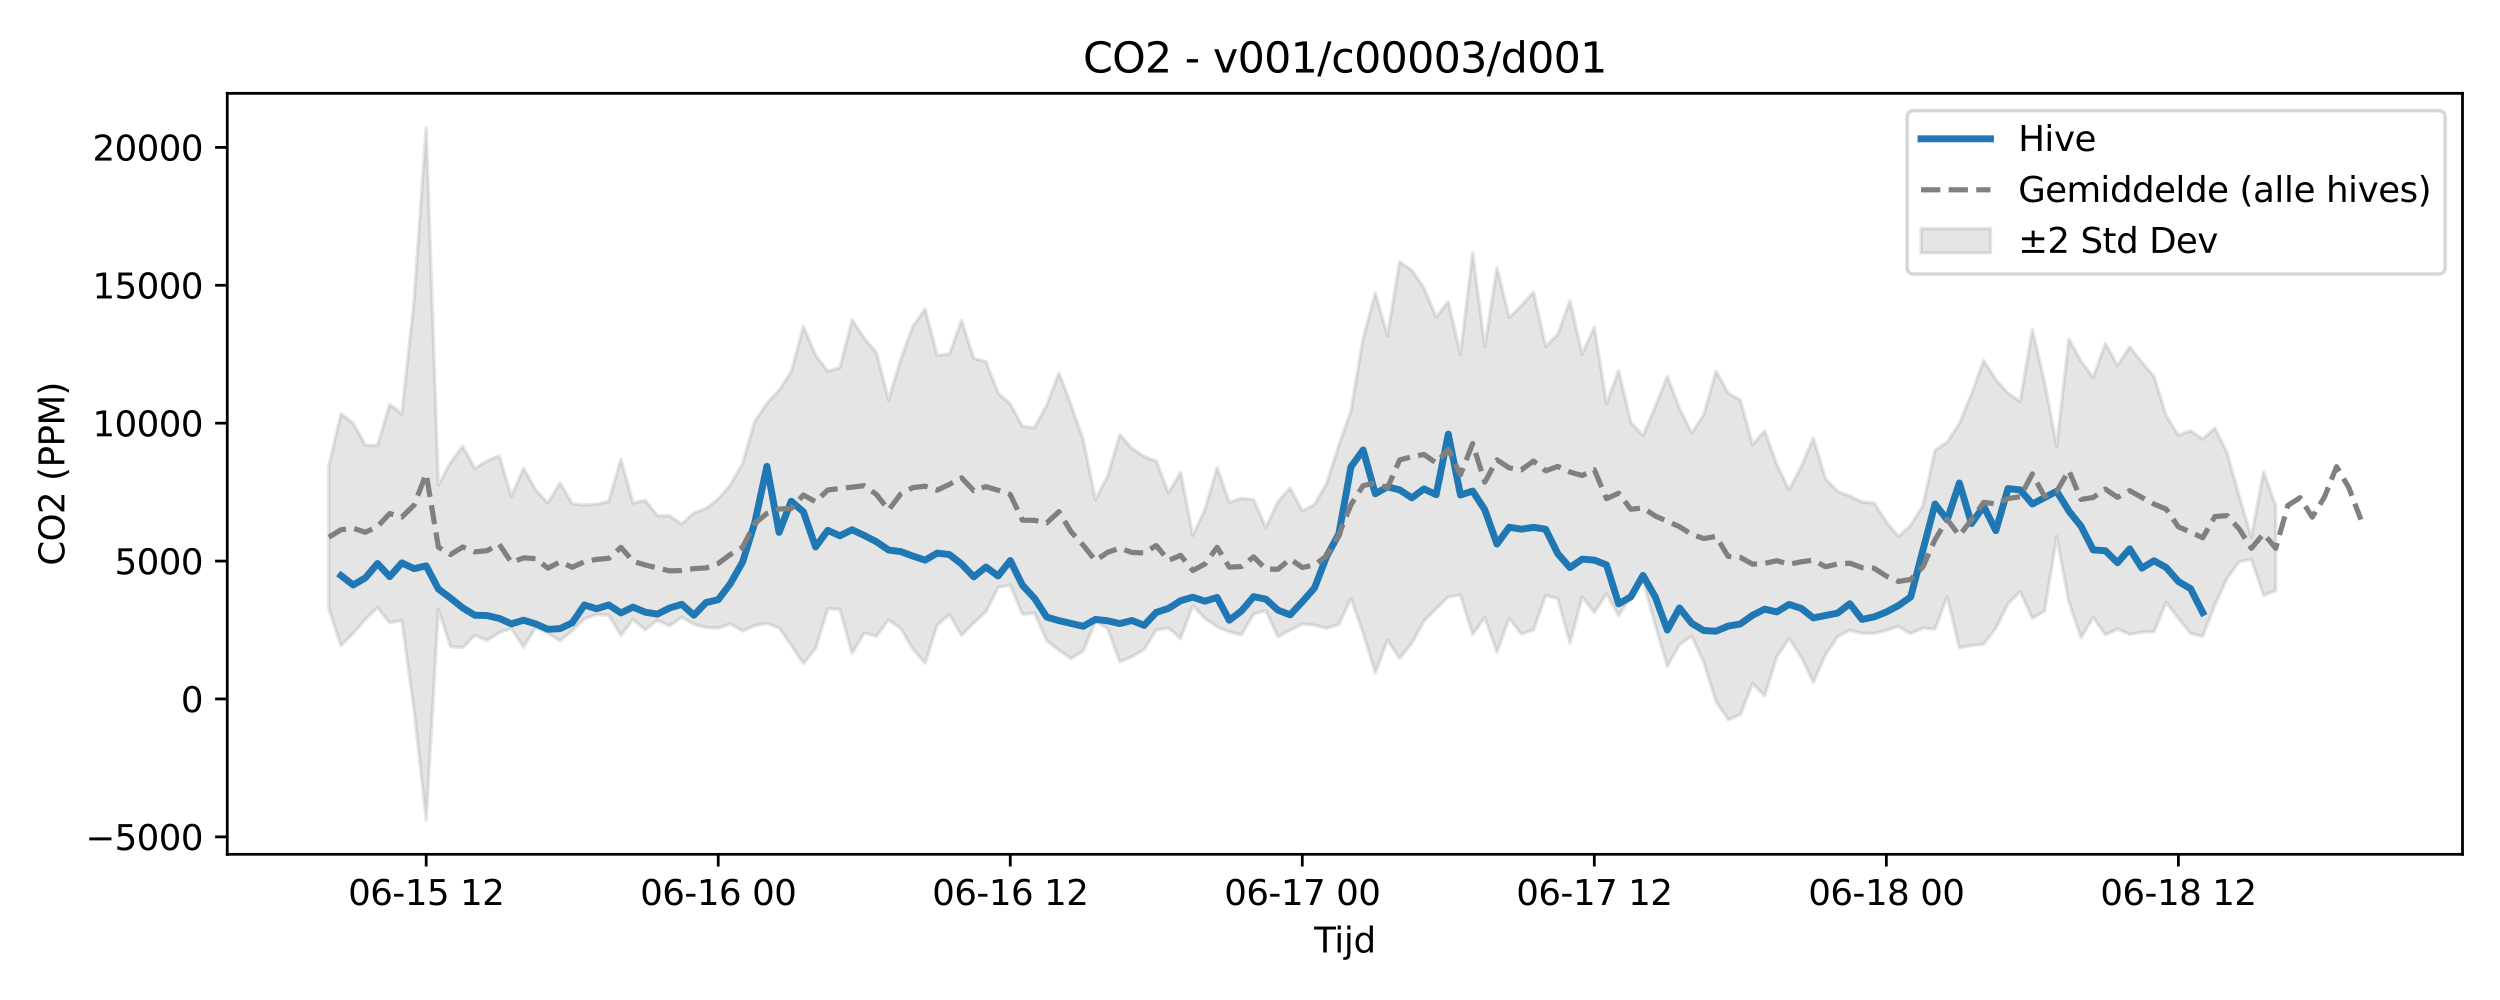 <?xml version="1.0" encoding="utf-8" standalone="no"?>
<!DOCTYPE svg PUBLIC "-//W3C//DTD SVG 1.1//EN"
  "http://www.w3.org/Graphics/SVG/1.1/DTD/svg11.dtd">
<svg xmlns:xlink="http://www.w3.org/1999/xlink" width="720pt" height="288pt" viewBox="0 0 720 288" xmlns="http://www.w3.org/2000/svg" version="1.1">
 <defs>
  <style type="text/css">*{stroke-linejoin: round; stroke-linecap: butt}</style>
 </defs>
 <g id="figure_1">
  <g id="patch_1">
   <path d="M 0 288 
L 720 288 
L 720 0 
L 0 0 
z
" style="fill: #ffffff"/>
  </g>
  <g id="axes_1">
   <g id="patch_2">
    <path d="M 65.45 246.04 
L 709.2 246.04 
L 709.2 26.88 
L 65.45 26.88 
z
" style="fill: #ffffff"/>
   </g>
   <g id="FillBetweenPolyCollection_1">
    <defs>
     <path id="m1aeb64b569" d="M 94.711 -153.839 
L 94.711 -112.73 
L 98.216 -102.054 
L 101.72 -105.59 
L 105.224 -109.633 
L 108.729 -113.046 
L 112.233 -108.654 
L 115.737 -109.371 
L 119.242 -83.58 
L 122.746 -51.922 
L 126.251 -112.604 
L 129.755 -101.773 
L 133.259 -101.484 
L 136.764 -105.042 
L 140.268 -103.551 
L 143.772 -105.84 
L 147.277 -106.954 
L 150.781 -101.615 
L 154.285 -107.307 
L 157.79 -105.653 
L 161.294 -103.421 
L 164.798 -106.327 
L 168.303 -109.816 
L 171.807 -111.025 
L 175.312 -110.796 
L 178.816 -105.009 
L 182.32 -109.615 
L 185.825 -106.638 
L 189.329 -109.355 
L 192.833 -107.757 
L 196.338 -110.27 
L 199.842 -108.201 
L 203.346 -107.299 
L 206.851 -107.111 
L 210.355 -108.323 
L 213.859 -106.271 
L 217.364 -107.834 
L 220.868 -108.431 
L 224.372 -107.189 
L 227.877 -102.196 
L 231.381 -96.897 
L 234.886 -101.253 
L 238.39 -112.696 
L 241.894 -112.519 
L 245.399 -99.861 
L 248.903 -105.693 
L 252.407 -104.758 
L 255.912 -109.466 
L 259.416 -106.975 
L 262.92 -101.075 
L 266.425 -97.002 
L 269.929 -108.002 
L 273.433 -110.962 
L 276.938 -105.039 
L 280.442 -108.609 
L 283.947 -111.819 
L 287.451 -118.778 
L 290.955 -119.501 
L 294.46 -111.116 
L 297.964 -111.425 
L 301.468 -103.491 
L 304.973 -100.711 
L 308.477 -98.356 
L 311.981 -100.538 
L 315.486 -108.984 
L 318.99 -107.026 
L 322.494 -97.409 
L 325.999 -98.893 
L 329.503 -100.966 
L 333.007 -106.58 
L 336.512 -107.15 
L 340.016 -104.107 
L 343.521 -113.606 
L 347.025 -109.884 
L 350.529 -107.488 
L 354.034 -105.976 
L 357.538 -105.194 
L 361.042 -111.151 
L 364.547 -112.146 
L 368.051 -104.604 
L 371.555 -106.54 
L 375.06 -108.271 
L 378.564 -107.964 
L 382.068 -106.998 
L 385.573 -108.181 
L 389.077 -115.594 
L 392.582 -105.748 
L 396.086 -94.215 
L 399.59 -103.611 
L 403.095 -98.43 
L 406.599 -102.735 
L 410.103 -109.166 
L 413.608 -112.701 
L 417.112 -116.091 
L 420.616 -116.6 
L 424.121 -105.274 
L 427.625 -110.151 
L 431.129 -100.209 
L 434.634 -109.945 
L 438.138 -105.41 
L 441.643 -106.566 
L 445.147 -116.543 
L 448.651 -115.591 
L 452.156 -102.75 
L 455.66 -116.097 
L 459.164 -111.635 
L 462.669 -117.035 
L 466.173 -110.698 
L 469.677 -116.31 
L 473.182 -120.926 
L 476.686 -108.047 
L 480.19 -96.128 
L 483.695 -102.298 
L 487.199 -104.86 
L 490.703 -97.214 
L 494.208 -85.988 
L 497.712 -80.753 
L 501.217 -82.165 
L 504.721 -91.142 
L 508.225 -87.588 
L 511.73 -98.827 
L 515.234 -104.102 
L 518.738 -98.799 
L 522.243 -91.526 
L 525.747 -99.445 
L 529.251 -104.655 
L 532.756 -106.492 
L 536.26 -105.613 
L 539.764 -105.587 
L 543.269 -106.434 
L 546.773 -107.606 
L 550.278 -105.497 
L 553.782 -107.121 
L 557.286 -106.812 
L 560.791 -116.172 
L 564.295 -101.449 
L 567.799 -102.103 
L 571.304 -102.481 
L 574.808 -107.085 
L 578.312 -114.094 
L 581.817 -117.582 
L 585.321 -109.937 
L 588.825 -112.037 
L 592.33 -133.442 
L 595.834 -114.664 
L 599.338 -104.344 
L 602.843 -110.192 
L 606.347 -105.178 
L 609.852 -106.851 
L 613.356 -105.293 
L 616.86 -105.949 
L 620.365 -106.052 
L 623.869 -114.536 
L 627.373 -109.895 
L 630.878 -105.615 
L 634.382 -104.71 
L 637.886 -113.778 
L 641.391 -121.41 
L 644.895 -126.272 
L 648.399 -126.931 
L 651.904 -116.532 
L 655.408 -117.908 
L 655.408 -142.282 
L 655.408 -142.282 
L 651.904 -152.105 
L 648.399 -133.251 
L 644.895 -145.052 
L 641.391 -157.607 
L 637.886 -164.7 
L 634.382 -161.53 
L 630.878 -163.943 
L 627.373 -162.625 
L 623.869 -168.225 
L 620.365 -179.59 
L 616.86 -183.667 
L 613.356 -188.073 
L 609.852 -182.688 
L 606.347 -189.07 
L 602.843 -179.272 
L 599.338 -183.967 
L 595.834 -190.369 
L 592.33 -159.495 
L 588.825 -178.01 
L 585.321 -193.067 
L 581.817 -172.331 
L 578.312 -174.769 
L 574.808 -178.666 
L 571.304 -184.164 
L 567.799 -174.564 
L 564.295 -166.038 
L 560.791 -160.664 
L 557.286 -158.318 
L 553.782 -142.372 
L 550.278 -136.734 
L 546.773 -133.458 
L 543.269 -137.692 
L 539.764 -143.074 
L 536.26 -143.444 
L 532.756 -145.122 
L 529.251 -146.484 
L 525.747 -150.126 
L 522.243 -161.817 
L 518.738 -153.579 
L 515.234 -146.901 
L 511.73 -154.209 
L 508.225 -163.898 
L 504.721 -159.916 
L 501.217 -172.79 
L 497.712 -174.785 
L 494.208 -181.071 
L 490.703 -168.58 
L 487.199 -163.292 
L 483.695 -170.343 
L 480.19 -179.655 
L 476.686 -170.774 
L 473.182 -162.52 
L 469.677 -166.365 
L 466.173 -181.236 
L 462.669 -171.739 
L 459.164 -193.778 
L 455.66 -185.99 
L 452.156 -201.357 
L 448.651 -191.724 
L 445.147 -188.265 
L 441.643 -203.861 
L 438.138 -199.935 
L 434.634 -196.555 
L 431.129 -210.935 
L 427.625 -188.146 
L 424.121 -215.228 
L 420.616 -185.948 
L 417.112 -201.094 
L 413.608 -196.664 
L 410.103 -205.072 
L 406.599 -210.168 
L 403.095 -212.626 
L 399.59 -191.352 
L 396.086 -203.545 
L 392.582 -190.545 
L 389.077 -169.712 
L 385.573 -159.716 
L 382.068 -148.796 
L 378.564 -142.647 
L 375.06 -140.849 
L 371.555 -147.487 
L 368.051 -143.492 
L 364.547 -136.087 
L 361.042 -144.093 
L 357.538 -144.479 
L 354.034 -143.342 
L 350.529 -153.26 
L 347.025 -141.267 
L 343.521 -133.773 
L 340.016 -152.015 
L 336.512 -146.021 
L 333.007 -155.19 
L 329.503 -156.514 
L 325.999 -158.899 
L 322.494 -162.836 
L 318.99 -150.833 
L 315.486 -144.131 
L 311.981 -161.365 
L 308.477 -171.324 
L 304.973 -180.578 
L 301.468 -171.322 
L 297.964 -164.854 
L 294.46 -165.238 
L 290.955 -171.685 
L 287.451 -174.815 
L 283.947 -183.863 
L 280.442 -184.768 
L 276.938 -195.735 
L 273.433 -186.06 
L 269.929 -185.655 
L 266.425 -198.959 
L 262.92 -194.086 
L 259.416 -184.501 
L 255.912 -172.765 
L 252.407 -186.476 
L 248.903 -190.555 
L 245.399 -195.904 
L 241.894 -182.135 
L 238.39 -181.066 
L 234.886 -185.698 
L 231.381 -193.991 
L 227.877 -180.906 
L 224.372 -175.632 
L 220.868 -171.829 
L 217.364 -166.573 
L 213.859 -154.562 
L 210.355 -148.34 
L 206.851 -144.297 
L 203.346 -141.555 
L 199.842 -140.299 
L 196.338 -137.127 
L 192.833 -139.417 
L 189.329 -139.465 
L 185.825 -143.922 
L 182.32 -143.095 
L 178.816 -155.714 
L 175.312 -143.597 
L 171.807 -142.789 
L 168.303 -142.579 
L 164.798 -142.916 
L 161.294 -148.944 
L 157.79 -143.097 
L 154.285 -146.927 
L 150.781 -153.07 
L 147.277 -145.032 
L 143.772 -156.709 
L 140.268 -155.269 
L 136.764 -153.07 
L 133.259 -159.448 
L 129.755 -154.785 
L 126.251 -148.272 
L 122.746 -251.158 
L 119.242 -201.471 
L 115.737 -168.814 
L 112.233 -171.554 
L 108.729 -159.676 
L 105.224 -159.793 
L 101.72 -166.129 
L 98.216 -168.806 
L 94.711 -153.839 
z
" style="stroke: #808080; stroke-opacity: 0.2"/>
    </defs>
    <g clip-path="url(#p03deab61f3)">
     <use xlink:href="#m1aeb64b569" x="0" y="288" style="fill: #808080; fill-opacity: 0.2; stroke: #808080; stroke-opacity: 0.2"/>
    </g>
   </g>
   <g id="matplotlib.axis_1">
    <g id="xtick_1">
     <g id="line2d_1">
      <defs>
       <path id="md115cb8439" d="M 0 0 
L 0 3.5 
" style="stroke: #000000; stroke-width: 0.8"/>
      </defs>
      <g>
       <use xlink:href="#md115cb8439" x="122.746" y="246.04" style="stroke: #000000; stroke-width: 0.8"/>
      </g>
     </g>
     <g id="text_1">
      <!-- 06-15 12 -->
      <g transform="translate(100.266 260.638) scale(0.1 -0.1)">
       <defs>
        <path id="DejaVuSans-30" d="M 2034 4250 
Q 1547 4250 1301 3770 
Q 1056 3291 1056 2328 
Q 1056 1369 1301 889 
Q 1547 409 2034 409 
Q 2525 409 2770 889 
Q 3016 1369 3016 2328 
Q 3016 3291 2770 3770 
Q 2525 4250 2034 4250 
z
M 2034 4750 
Q 2819 4750 3233 4129 
Q 3647 3509 3647 2328 
Q 3647 1150 3233 529 
Q 2819 -91 2034 -91 
Q 1250 -91 836 529 
Q 422 1150 422 2328 
Q 422 3509 836 4129 
Q 1250 4750 2034 4750 
z
" transform="scale(0.016)"/>
        <path id="DejaVuSans-36" d="M 2113 2584 
Q 1688 2584 1439 2293 
Q 1191 2003 1191 1497 
Q 1191 994 1439 701 
Q 1688 409 2113 409 
Q 2538 409 2786 701 
Q 3034 994 3034 1497 
Q 3034 2003 2786 2293 
Q 2538 2584 2113 2584 
z
M 3366 4563 
L 3366 3988 
Q 3128 4100 2886 4159 
Q 2644 4219 2406 4219 
Q 1781 4219 1451 3797 
Q 1122 3375 1075 2522 
Q 1259 2794 1537 2939 
Q 1816 3084 2150 3084 
Q 2853 3084 3261 2657 
Q 3669 2231 3669 1497 
Q 3669 778 3244 343 
Q 2819 -91 2113 -91 
Q 1303 -91 875 529 
Q 447 1150 447 2328 
Q 447 3434 972 4092 
Q 1497 4750 2381 4750 
Q 2619 4750 2861 4703 
Q 3103 4656 3366 4563 
z
" transform="scale(0.016)"/>
        <path id="DejaVuSans-2d" d="M 313 2009 
L 1997 2009 
L 1997 1497 
L 313 1497 
L 313 2009 
z
" transform="scale(0.016)"/>
        <path id="DejaVuSans-31" d="M 794 531 
L 1825 531 
L 1825 4091 
L 703 3866 
L 703 4441 
L 1819 4666 
L 2450 4666 
L 2450 531 
L 3481 531 
L 3481 0 
L 794 0 
L 794 531 
z
" transform="scale(0.016)"/>
        <path id="DejaVuSans-35" d="M 691 4666 
L 3169 4666 
L 3169 4134 
L 1269 4134 
L 1269 2991 
Q 1406 3038 1543 3061 
Q 1681 3084 1819 3084 
Q 2600 3084 3056 2656 
Q 3513 2228 3513 1497 
Q 3513 744 3044 326 
Q 2575 -91 1722 -91 
Q 1428 -91 1123 -41 
Q 819 9 494 109 
L 494 744 
Q 775 591 1075 516 
Q 1375 441 1709 441 
Q 2250 441 2565 725 
Q 2881 1009 2881 1497 
Q 2881 1984 2565 2268 
Q 2250 2553 1709 2553 
Q 1456 2553 1204 2497 
Q 953 2441 691 2322 
L 691 4666 
z
" transform="scale(0.016)"/>
        <path id="DejaVuSans-20" transform="scale(0.016)"/>
        <path id="DejaVuSans-32" d="M 1228 531 
L 3431 531 
L 3431 0 
L 469 0 
L 469 531 
Q 828 903 1448 1529 
Q 2069 2156 2228 2338 
Q 2531 2678 2651 2914 
Q 2772 3150 2772 3378 
Q 2772 3750 2511 3984 
Q 2250 4219 1831 4219 
Q 1534 4219 1204 4116 
Q 875 4013 500 3803 
L 500 4441 
Q 881 4594 1212 4672 
Q 1544 4750 1819 4750 
Q 2544 4750 2975 4387 
Q 3406 4025 3406 3419 
Q 3406 3131 3298 2873 
Q 3191 2616 2906 2266 
Q 2828 2175 2409 1742 
Q 1991 1309 1228 531 
z
" transform="scale(0.016)"/>
       </defs>
       <use xlink:href="#DejaVuSans-30"/>
       <use xlink:href="#DejaVuSans-36" transform="translate(63.623 0)"/>
       <use xlink:href="#DejaVuSans-2d" transform="translate(127.246 0)"/>
       <use xlink:href="#DejaVuSans-31" transform="translate(163.33 0)"/>
       <use xlink:href="#DejaVuSans-35" transform="translate(226.953 0)"/>
       <use xlink:href="#DejaVuSans-20" transform="translate(290.576 0)"/>
       <use xlink:href="#DejaVuSans-31" transform="translate(322.363 0)"/>
       <use xlink:href="#DejaVuSans-32" transform="translate(385.986 0)"/>
      </g>
     </g>
    </g>
    <g id="xtick_2">
     <g id="line2d_2">
      <g>
       <use xlink:href="#md115cb8439" x="206.851" y="246.04" style="stroke: #000000; stroke-width: 0.8"/>
      </g>
     </g>
     <g id="text_2">
      <!-- 06-16 00 -->
      <g transform="translate(184.37 260.638) scale(0.1 -0.1)">
       <use xlink:href="#DejaVuSans-30"/>
       <use xlink:href="#DejaVuSans-36" transform="translate(63.623 0)"/>
       <use xlink:href="#DejaVuSans-2d" transform="translate(127.246 0)"/>
       <use xlink:href="#DejaVuSans-31" transform="translate(163.33 0)"/>
       <use xlink:href="#DejaVuSans-36" transform="translate(226.953 0)"/>
       <use xlink:href="#DejaVuSans-20" transform="translate(290.576 0)"/>
       <use xlink:href="#DejaVuSans-30" transform="translate(322.363 0)"/>
       <use xlink:href="#DejaVuSans-30" transform="translate(385.986 0)"/>
      </g>
     </g>
    </g>
    <g id="xtick_3">
     <g id="line2d_3">
      <g>
       <use xlink:href="#md115cb8439" x="290.955" y="246.04" style="stroke: #000000; stroke-width: 0.8"/>
      </g>
     </g>
     <g id="text_3">
      <!-- 06-16 12 -->
      <g transform="translate(268.475 260.638) scale(0.1 -0.1)">
       <use xlink:href="#DejaVuSans-30"/>
       <use xlink:href="#DejaVuSans-36" transform="translate(63.623 0)"/>
       <use xlink:href="#DejaVuSans-2d" transform="translate(127.246 0)"/>
       <use xlink:href="#DejaVuSans-31" transform="translate(163.33 0)"/>
       <use xlink:href="#DejaVuSans-36" transform="translate(226.953 0)"/>
       <use xlink:href="#DejaVuSans-20" transform="translate(290.576 0)"/>
       <use xlink:href="#DejaVuSans-31" transform="translate(322.363 0)"/>
       <use xlink:href="#DejaVuSans-32" transform="translate(385.986 0)"/>
      </g>
     </g>
    </g>
    <g id="xtick_4">
     <g id="line2d_4">
      <g>
       <use xlink:href="#md115cb8439" x="375.06" y="246.04" style="stroke: #000000; stroke-width: 0.8"/>
      </g>
     </g>
     <g id="text_4">
      <!-- 06-17 00 -->
      <g transform="translate(352.579 260.638) scale(0.1 -0.1)">
       <defs>
        <path id="DejaVuSans-37" d="M 525 4666 
L 3525 4666 
L 3525 4397 
L 1831 0 
L 1172 0 
L 2766 4134 
L 525 4134 
L 525 4666 
z
" transform="scale(0.016)"/>
       </defs>
       <use xlink:href="#DejaVuSans-30"/>
       <use xlink:href="#DejaVuSans-36" transform="translate(63.623 0)"/>
       <use xlink:href="#DejaVuSans-2d" transform="translate(127.246 0)"/>
       <use xlink:href="#DejaVuSans-31" transform="translate(163.33 0)"/>
       <use xlink:href="#DejaVuSans-37" transform="translate(226.953 0)"/>
       <use xlink:href="#DejaVuSans-20" transform="translate(290.576 0)"/>
       <use xlink:href="#DejaVuSans-30" transform="translate(322.363 0)"/>
       <use xlink:href="#DejaVuSans-30" transform="translate(385.986 0)"/>
      </g>
     </g>
    </g>
    <g id="xtick_5">
     <g id="line2d_5">
      <g>
       <use xlink:href="#md115cb8439" x="459.164" y="246.04" style="stroke: #000000; stroke-width: 0.8"/>
      </g>
     </g>
     <g id="text_5">
      <!-- 06-17 12 -->
      <g transform="translate(436.684 260.638) scale(0.1 -0.1)">
       <use xlink:href="#DejaVuSans-30"/>
       <use xlink:href="#DejaVuSans-36" transform="translate(63.623 0)"/>
       <use xlink:href="#DejaVuSans-2d" transform="translate(127.246 0)"/>
       <use xlink:href="#DejaVuSans-31" transform="translate(163.33 0)"/>
       <use xlink:href="#DejaVuSans-37" transform="translate(226.953 0)"/>
       <use xlink:href="#DejaVuSans-20" transform="translate(290.576 0)"/>
       <use xlink:href="#DejaVuSans-31" transform="translate(322.363 0)"/>
       <use xlink:href="#DejaVuSans-32" transform="translate(385.986 0)"/>
      </g>
     </g>
    </g>
    <g id="xtick_6">
     <g id="line2d_6">
      <g>
       <use xlink:href="#md115cb8439" x="543.269" y="246.04" style="stroke: #000000; stroke-width: 0.8"/>
      </g>
     </g>
     <g id="text_6">
      <!-- 06-18 00 -->
      <g transform="translate(520.788 260.638) scale(0.1 -0.1)">
       <defs>
        <path id="DejaVuSans-38" d="M 2034 2216 
Q 1584 2216 1326 1975 
Q 1069 1734 1069 1313 
Q 1069 891 1326 650 
Q 1584 409 2034 409 
Q 2484 409 2743 651 
Q 3003 894 3003 1313 
Q 3003 1734 2745 1975 
Q 2488 2216 2034 2216 
z
M 1403 2484 
Q 997 2584 770 2862 
Q 544 3141 544 3541 
Q 544 4100 942 4425 
Q 1341 4750 2034 4750 
Q 2731 4750 3128 4425 
Q 3525 4100 3525 3541 
Q 3525 3141 3298 2862 
Q 3072 2584 2669 2484 
Q 3125 2378 3379 2068 
Q 3634 1759 3634 1313 
Q 3634 634 3220 271 
Q 2806 -91 2034 -91 
Q 1263 -91 848 271 
Q 434 634 434 1313 
Q 434 1759 690 2068 
Q 947 2378 1403 2484 
z
M 1172 3481 
Q 1172 3119 1398 2916 
Q 1625 2713 2034 2713 
Q 2441 2713 2670 2916 
Q 2900 3119 2900 3481 
Q 2900 3844 2670 4047 
Q 2441 4250 2034 4250 
Q 1625 4250 1398 4047 
Q 1172 3844 1172 3481 
z
" transform="scale(0.016)"/>
       </defs>
       <use xlink:href="#DejaVuSans-30"/>
       <use xlink:href="#DejaVuSans-36" transform="translate(63.623 0)"/>
       <use xlink:href="#DejaVuSans-2d" transform="translate(127.246 0)"/>
       <use xlink:href="#DejaVuSans-31" transform="translate(163.33 0)"/>
       <use xlink:href="#DejaVuSans-38" transform="translate(226.953 0)"/>
       <use xlink:href="#DejaVuSans-20" transform="translate(290.576 0)"/>
       <use xlink:href="#DejaVuSans-30" transform="translate(322.363 0)"/>
       <use xlink:href="#DejaVuSans-30" transform="translate(385.986 0)"/>
      </g>
     </g>
    </g>
    <g id="xtick_7">
     <g id="line2d_7">
      <g>
       <use xlink:href="#md115cb8439" x="627.373" y="246.04" style="stroke: #000000; stroke-width: 0.8"/>
      </g>
     </g>
     <g id="text_7">
      <!-- 06-18 12 -->
      <g transform="translate(604.893 260.638) scale(0.1 -0.1)">
       <use xlink:href="#DejaVuSans-30"/>
       <use xlink:href="#DejaVuSans-36" transform="translate(63.623 0)"/>
       <use xlink:href="#DejaVuSans-2d" transform="translate(127.246 0)"/>
       <use xlink:href="#DejaVuSans-31" transform="translate(163.33 0)"/>
       <use xlink:href="#DejaVuSans-38" transform="translate(226.953 0)"/>
       <use xlink:href="#DejaVuSans-20" transform="translate(290.576 0)"/>
       <use xlink:href="#DejaVuSans-31" transform="translate(322.363 0)"/>
       <use xlink:href="#DejaVuSans-32" transform="translate(385.986 0)"/>
      </g>
     </g>
    </g>
    <g id="text_8">
     <!-- Tijd -->
     <g transform="translate(378.475 274.317) scale(0.1 -0.1)">
      <defs>
       <path id="DejaVuSans-54" d="M -19 4666 
L 3928 4666 
L 3928 4134 
L 2272 4134 
L 2272 0 
L 1638 0 
L 1638 4134 
L -19 4134 
L -19 4666 
z
" transform="scale(0.016)"/>
       <path id="DejaVuSans-69" d="M 603 3500 
L 1178 3500 
L 1178 0 
L 603 0 
L 603 3500 
z
M 603 4863 
L 1178 4863 
L 1178 4134 
L 603 4134 
L 603 4863 
z
" transform="scale(0.016)"/>
       <path id="DejaVuSans-6a" d="M 603 3500 
L 1178 3500 
L 1178 -63 
Q 1178 -731 923 -1031 
Q 669 -1331 103 -1331 
L -116 -1331 
L -116 -844 
L 38 -844 
Q 366 -844 484 -692 
Q 603 -541 603 -63 
L 603 3500 
z
M 603 4863 
L 1178 4863 
L 1178 4134 
L 603 4134 
L 603 4863 
z
" transform="scale(0.016)"/>
       <path id="DejaVuSans-64" d="M 2906 2969 
L 2906 4863 
L 3481 4863 
L 3481 0 
L 2906 0 
L 2906 525 
Q 2725 213 2448 61 
Q 2172 -91 1784 -91 
Q 1150 -91 751 415 
Q 353 922 353 1747 
Q 353 2572 751 3078 
Q 1150 3584 1784 3584 
Q 2172 3584 2448 3432 
Q 2725 3281 2906 2969 
z
M 947 1747 
Q 947 1113 1208 752 
Q 1469 391 1925 391 
Q 2381 391 2643 752 
Q 2906 1113 2906 1747 
Q 2906 2381 2643 2742 
Q 2381 3103 1925 3103 
Q 1469 3103 1208 2742 
Q 947 2381 947 1747 
z
" transform="scale(0.016)"/>
      </defs>
      <use xlink:href="#DejaVuSans-54"/>
      <use xlink:href="#DejaVuSans-69" transform="translate(57.959 0)"/>
      <use xlink:href="#DejaVuSans-6a" transform="translate(85.742 0)"/>
      <use xlink:href="#DejaVuSans-64" transform="translate(113.525 0)"/>
     </g>
    </g>
   </g>
   <g id="matplotlib.axis_2">
    <g id="ytick_1">
     <g id="line2d_8">
      <defs>
       <path id="m7794b87f8b" d="M 0 0 
L -3.5 0 
" style="stroke: #000000; stroke-width: 0.8"/>
      </defs>
      <g>
       <use xlink:href="#m7794b87f8b" x="65.45" y="241.011" style="stroke: #000000; stroke-width: 0.8"/>
      </g>
     </g>
     <g id="text_9">
      <!-- −5000 -->
      <g transform="translate(24.62 244.81) scale(0.1 -0.1)">
       <defs>
        <path id="DejaVuSans-2212" d="M 678 2272 
L 4684 2272 
L 4684 1741 
L 678 1741 
L 678 2272 
z
" transform="scale(0.016)"/>
       </defs>
       <use xlink:href="#DejaVuSans-2212"/>
       <use xlink:href="#DejaVuSans-35" transform="translate(83.789 0)"/>
       <use xlink:href="#DejaVuSans-30" transform="translate(147.412 0)"/>
       <use xlink:href="#DejaVuSans-30" transform="translate(211.035 0)"/>
       <use xlink:href="#DejaVuSans-30" transform="translate(274.658 0)"/>
      </g>
     </g>
    </g>
    <g id="ytick_2">
     <g id="line2d_9">
      <g>
       <use xlink:href="#m7794b87f8b" x="65.45" y="201.298" style="stroke: #000000; stroke-width: 0.8"/>
      </g>
     </g>
     <g id="text_10">
      <!-- 0 -->
      <g transform="translate(52.087 205.098) scale(0.1 -0.1)">
       <use xlink:href="#DejaVuSans-30"/>
      </g>
     </g>
    </g>
    <g id="ytick_3">
     <g id="line2d_10">
      <g>
       <use xlink:href="#m7794b87f8b" x="65.45" y="161.586" style="stroke: #000000; stroke-width: 0.8"/>
      </g>
     </g>
     <g id="text_11">
      <!-- 5000 -->
      <g transform="translate(33 165.385) scale(0.1 -0.1)">
       <use xlink:href="#DejaVuSans-35"/>
       <use xlink:href="#DejaVuSans-30" transform="translate(63.623 0)"/>
       <use xlink:href="#DejaVuSans-30" transform="translate(127.246 0)"/>
       <use xlink:href="#DejaVuSans-30" transform="translate(190.869 0)"/>
      </g>
     </g>
    </g>
    <g id="ytick_4">
     <g id="line2d_11">
      <g>
       <use xlink:href="#m7794b87f8b" x="65.45" y="121.874" style="stroke: #000000; stroke-width: 0.8"/>
      </g>
     </g>
     <g id="text_12">
      <!-- 10000 -->
      <g transform="translate(26.637 125.673) scale(0.1 -0.1)">
       <use xlink:href="#DejaVuSans-31"/>
       <use xlink:href="#DejaVuSans-30" transform="translate(63.623 0)"/>
       <use xlink:href="#DejaVuSans-30" transform="translate(127.246 0)"/>
       <use xlink:href="#DejaVuSans-30" transform="translate(190.869 0)"/>
       <use xlink:href="#DejaVuSans-30" transform="translate(254.492 0)"/>
      </g>
     </g>
    </g>
    <g id="ytick_5">
     <g id="line2d_12">
      <g>
       <use xlink:href="#m7794b87f8b" x="65.45" y="82.162" style="stroke: #000000; stroke-width: 0.8"/>
      </g>
     </g>
     <g id="text_13">
      <!-- 15000 -->
      <g transform="translate(26.637 85.961) scale(0.1 -0.1)">
       <use xlink:href="#DejaVuSans-31"/>
       <use xlink:href="#DejaVuSans-35" transform="translate(63.623 0)"/>
       <use xlink:href="#DejaVuSans-30" transform="translate(127.246 0)"/>
       <use xlink:href="#DejaVuSans-30" transform="translate(190.869 0)"/>
       <use xlink:href="#DejaVuSans-30" transform="translate(254.492 0)"/>
      </g>
     </g>
    </g>
    <g id="ytick_6">
     <g id="line2d_13">
      <g>
       <use xlink:href="#m7794b87f8b" x="65.45" y="42.449" style="stroke: #000000; stroke-width: 0.8"/>
      </g>
     </g>
     <g id="text_14">
      <!-- 20000 -->
      <g transform="translate(26.637 46.248) scale(0.1 -0.1)">
       <use xlink:href="#DejaVuSans-32"/>
       <use xlink:href="#DejaVuSans-30" transform="translate(63.623 0)"/>
       <use xlink:href="#DejaVuSans-30" transform="translate(127.246 0)"/>
       <use xlink:href="#DejaVuSans-30" transform="translate(190.869 0)"/>
       <use xlink:href="#DejaVuSans-30" transform="translate(254.492 0)"/>
      </g>
     </g>
    </g>
    <g id="text_15">
     <!-- CO2 (PPM) -->
     <g transform="translate(18.541 162.903) rotate(-90) scale(0.1 -0.1)">
      <defs>
       <path id="DejaVuSans-43" d="M 4122 4306 
L 4122 3641 
Q 3803 3938 3442 4084 
Q 3081 4231 2675 4231 
Q 1875 4231 1450 3742 
Q 1025 3253 1025 2328 
Q 1025 1406 1450 917 
Q 1875 428 2675 428 
Q 3081 428 3442 575 
Q 3803 722 4122 1019 
L 4122 359 
Q 3791 134 3420 21 
Q 3050 -91 2638 -91 
Q 1578 -91 968 557 
Q 359 1206 359 2328 
Q 359 3453 968 4101 
Q 1578 4750 2638 4750 
Q 3056 4750 3426 4639 
Q 3797 4528 4122 4306 
z
" transform="scale(0.016)"/>
       <path id="DejaVuSans-4f" d="M 2522 4238 
Q 1834 4238 1429 3725 
Q 1025 3213 1025 2328 
Q 1025 1447 1429 934 
Q 1834 422 2522 422 
Q 3209 422 3611 934 
Q 4013 1447 4013 2328 
Q 4013 3213 3611 3725 
Q 3209 4238 2522 4238 
z
M 2522 4750 
Q 3503 4750 4090 4092 
Q 4678 3434 4678 2328 
Q 4678 1225 4090 567 
Q 3503 -91 2522 -91 
Q 1538 -91 948 565 
Q 359 1222 359 2328 
Q 359 3434 948 4092 
Q 1538 4750 2522 4750 
z
" transform="scale(0.016)"/>
       <path id="DejaVuSans-28" d="M 1984 4856 
Q 1566 4138 1362 3434 
Q 1159 2731 1159 2009 
Q 1159 1288 1364 580 
Q 1569 -128 1984 -844 
L 1484 -844 
Q 1016 -109 783 600 
Q 550 1309 550 2009 
Q 550 2706 781 3412 
Q 1013 4119 1484 4856 
L 1984 4856 
z
" transform="scale(0.016)"/>
       <path id="DejaVuSans-50" d="M 1259 4147 
L 1259 2394 
L 2053 2394 
Q 2494 2394 2734 2622 
Q 2975 2850 2975 3272 
Q 2975 3691 2734 3919 
Q 2494 4147 2053 4147 
L 1259 4147 
z
M 628 4666 
L 2053 4666 
Q 2838 4666 3239 4311 
Q 3641 3956 3641 3272 
Q 3641 2581 3239 2228 
Q 2838 1875 2053 1875 
L 1259 1875 
L 1259 0 
L 628 0 
L 628 4666 
z
" transform="scale(0.016)"/>
       <path id="DejaVuSans-4d" d="M 628 4666 
L 1569 4666 
L 2759 1491 
L 3956 4666 
L 4897 4666 
L 4897 0 
L 4281 0 
L 4281 4097 
L 3078 897 
L 2444 897 
L 1241 4097 
L 1241 0 
L 628 0 
L 628 4666 
z
" transform="scale(0.016)"/>
       <path id="DejaVuSans-29" d="M 513 4856 
L 1013 4856 
Q 1481 4119 1714 3412 
Q 1947 2706 1947 2009 
Q 1947 1309 1714 600 
Q 1481 -109 1013 -844 
L 513 -844 
Q 928 -128 1133 580 
Q 1338 1288 1338 2009 
Q 1338 2731 1133 3434 
Q 928 4138 513 4856 
z
" transform="scale(0.016)"/>
      </defs>
      <use xlink:href="#DejaVuSans-43"/>
      <use xlink:href="#DejaVuSans-4f" transform="translate(69.824 0)"/>
      <use xlink:href="#DejaVuSans-32" transform="translate(148.535 0)"/>
      <use xlink:href="#DejaVuSans-20" transform="translate(212.158 0)"/>
      <use xlink:href="#DejaVuSans-28" transform="translate(243.945 0)"/>
      <use xlink:href="#DejaVuSans-50" transform="translate(282.959 0)"/>
      <use xlink:href="#DejaVuSans-50" transform="translate(343.262 0)"/>
      <use xlink:href="#DejaVuSans-4d" transform="translate(403.564 0)"/>
      <use xlink:href="#DejaVuSans-29" transform="translate(489.844 0)"/>
     </g>
    </g>
   </g>
   <g id="line2d_14">
    <path d="M 98.216 165.764 
L 101.72 168.483 
L 105.224 166.42 
L 108.729 162.29 
L 112.233 166.082 
L 115.737 162.113 
L 119.242 163.77 
L 122.746 162.981 
L 126.251 169.616 
L 129.755 172.263 
L 133.259 175.059 
L 136.764 177.198 
L 140.268 177.273 
L 143.772 178.093 
L 147.277 179.663 
L 150.781 178.62 
L 154.285 179.692 
L 157.79 181.241 
L 161.294 181.043 
L 164.798 179.367 
L 168.303 174.231 
L 171.807 175.327 
L 175.312 174.225 
L 178.816 176.515 
L 182.32 174.853 
L 185.825 176.309 
L 189.329 176.865 
L 192.833 175.11 
L 196.338 174.037 
L 199.842 177.175 
L 203.346 173.534 
L 206.851 172.714 
L 210.355 168.054 
L 213.859 161.883 
L 217.364 150.591 
L 220.868 134.317 
L 224.372 153.321 
L 227.877 144.362 
L 231.381 147.419 
L 234.886 157.517 
L 238.39 152.749 
L 241.894 154.311 
L 245.399 152.571 
L 248.903 154.216 
L 252.407 156.026 
L 255.912 158.407 
L 259.416 158.862 
L 262.92 160.162 
L 266.425 161.324 
L 269.929 159.291 
L 273.433 159.72 
L 276.938 162.457 
L 280.442 166.132 
L 283.947 163.304 
L 287.451 165.878 
L 290.955 161.435 
L 294.46 168.538 
L 297.964 172.343 
L 301.468 177.725 
L 304.973 178.747 
L 311.981 180.362 
L 315.486 178.398 
L 318.99 178.78 
L 322.494 179.594 
L 325.999 178.7 
L 329.503 180.103 
L 333.007 176.362 
L 336.512 175.237 
L 340.016 173.002 
L 343.521 171.996 
L 347.025 173.14 
L 350.529 172.062 
L 354.034 178.615 
L 357.538 175.962 
L 361.042 171.832 
L 364.547 172.541 
L 368.051 175.724 
L 371.555 177.071 
L 375.06 173.315 
L 378.564 169.349 
L 382.068 160.247 
L 385.573 153.792 
L 389.077 134.46 
L 392.582 129.589 
L 396.086 142.209 
L 399.59 140.197 
L 403.095 141.092 
L 406.599 143.377 
L 410.103 140.806 
L 413.608 142.461 
L 417.112 125.04 
L 420.616 142.561 
L 424.121 141.426 
L 427.625 146.821 
L 431.129 156.691 
L 434.634 151.841 
L 438.138 152.399 
L 441.643 151.867 
L 445.147 152.429 
L 448.651 159.468 
L 452.156 163.466 
L 455.66 161.038 
L 459.164 161.313 
L 462.669 162.693 
L 466.173 173.918 
L 469.677 171.893 
L 473.182 165.727 
L 476.686 171.84 
L 480.19 181.45 
L 483.695 175.099 
L 487.199 179.504 
L 490.703 181.601 
L 494.208 181.784 
L 497.712 180.314 
L 501.217 179.716 
L 504.721 177.198 
L 508.225 175.435 
L 511.73 176.227 
L 515.234 174.066 
L 518.738 175.194 
L 522.243 177.956 
L 529.251 176.563 
L 532.756 173.873 
L 536.26 178.395 
L 539.764 177.664 
L 543.269 176.253 
L 546.773 174.403 
L 550.278 171.917 
L 557.286 145.159 
L 560.791 149.704 
L 564.295 139.101 
L 567.799 150.779 
L 571.304 145.794 
L 574.808 152.823 
L 578.312 140.716 
L 581.817 141.089 
L 585.321 145.159 
L 592.33 141.479 
L 595.834 147.171 
L 599.338 151.547 
L 602.843 158.385 
L 606.347 158.605 
L 609.852 162.057 
L 613.356 158.068 
L 616.86 163.627 
L 620.365 161.501 
L 623.869 163.445 
L 627.373 167.479 
L 630.878 169.531 
L 634.382 176.417 
L 634.382 176.417 
" clip-path="url(#p03deab61f3)" style="fill: none; stroke: #1f77b4; stroke-width: 2; stroke-linecap: square"/>
   </g>
   <g id="line2d_15">
    <path d="M 94.711 154.716 
L 98.216 152.57 
L 101.72 152.141 
L 105.224 153.287 
L 108.729 151.639 
L 112.233 147.896 
L 115.737 148.908 
L 119.242 145.475 
L 122.746 136.46 
L 126.251 157.562 
L 129.755 159.721 
L 133.259 157.534 
L 136.764 158.944 
L 140.268 158.59 
L 143.772 156.725 
L 147.277 162.007 
L 150.781 160.658 
L 154.285 160.883 
L 157.79 163.625 
L 161.294 161.817 
L 164.798 163.378 
L 168.303 161.802 
L 171.807 161.093 
L 175.312 160.803 
L 178.816 157.638 
L 182.32 161.645 
L 185.825 162.72 
L 192.833 164.413 
L 196.338 164.302 
L 199.842 163.75 
L 203.346 163.573 
L 206.851 162.296 
L 210.355 159.669 
L 213.859 157.584 
L 217.364 150.797 
L 220.868 147.87 
L 224.372 146.589 
L 227.877 146.449 
L 231.381 142.556 
L 234.886 144.525 
L 238.39 141.119 
L 248.903 139.876 
L 252.407 142.383 
L 255.912 146.885 
L 259.416 142.262 
L 262.92 140.42 
L 266.425 140.019 
L 269.929 141.171 
L 273.433 139.489 
L 276.938 137.613 
L 280.442 141.312 
L 283.947 140.159 
L 287.451 141.203 
L 290.955 142.407 
L 294.46 149.823 
L 297.964 149.861 
L 301.468 150.594 
L 304.973 147.356 
L 308.477 153.16 
L 311.981 157.048 
L 315.486 161.443 
L 318.99 159.07 
L 322.494 157.878 
L 325.999 159.104 
L 329.503 159.26 
L 333.007 157.115 
L 336.512 161.415 
L 340.016 159.939 
L 343.521 164.31 
L 347.025 162.424 
L 350.529 157.626 
L 354.034 163.341 
L 357.538 163.163 
L 361.042 160.378 
L 364.547 163.884 
L 368.051 163.952 
L 371.555 160.986 
L 375.06 163.44 
L 378.564 162.695 
L 382.068 160.103 
L 385.573 154.051 
L 389.077 145.347 
L 392.582 139.853 
L 396.086 139.12 
L 399.59 140.518 
L 403.095 132.472 
L 406.599 131.549 
L 410.103 130.881 
L 413.608 133.318 
L 417.112 129.408 
L 420.616 136.726 
L 424.121 127.749 
L 427.625 138.852 
L 431.129 132.428 
L 434.634 134.75 
L 438.138 135.328 
L 441.643 132.787 
L 445.147 135.596 
L 448.651 134.342 
L 452.156 135.946 
L 455.66 136.956 
L 459.164 135.293 
L 462.669 143.613 
L 466.173 142.033 
L 469.677 146.662 
L 473.182 146.277 
L 476.686 148.589 
L 483.695 151.68 
L 487.199 153.924 
L 490.703 155.103 
L 494.208 154.47 
L 497.712 160.231 
L 501.217 160.522 
L 504.721 162.471 
L 508.225 162.257 
L 511.73 161.482 
L 515.234 162.499 
L 518.738 161.811 
L 522.243 161.329 
L 525.747 163.215 
L 529.251 162.431 
L 532.756 162.193 
L 536.26 163.471 
L 539.764 163.669 
L 543.269 165.937 
L 546.773 167.468 
L 550.278 166.885 
L 553.782 163.254 
L 557.286 155.435 
L 560.791 149.582 
L 564.295 154.256 
L 567.799 149.666 
L 571.304 144.678 
L 574.808 145.125 
L 578.312 143.569 
L 581.817 143.043 
L 585.321 136.498 
L 588.825 142.976 
L 592.33 141.531 
L 595.834 135.483 
L 599.338 143.844 
L 602.843 143.268 
L 606.347 140.876 
L 609.852 143.23 
L 613.356 141.317 
L 620.365 145.179 
L 623.869 146.619 
L 627.373 151.74 
L 630.878 153.221 
L 634.382 154.88 
L 637.886 148.761 
L 641.391 148.492 
L 644.895 152.338 
L 648.399 157.909 
L 651.904 153.681 
L 655.408 157.905 
L 658.913 145.577 
L 662.417 143.321 
L 665.921 148.934 
L 669.426 143.176 
L 672.93 134.415 
L 676.434 140.369 
L 679.939 149.641 
L 679.939 149.641 
" clip-path="url(#p03deab61f3)" style="fill: none; stroke-dasharray: 5.55,2.4; stroke-dashoffset: 0; stroke: #808080; stroke-width: 1.5"/>
   </g>
   <g id="patch_3">
    <path d="M 65.45 246.04 
L 65.45 26.88 
" style="fill: none; stroke: #000000; stroke-width: 0.8; stroke-linejoin: miter; stroke-linecap: square"/>
   </g>
   <g id="patch_4">
    <path d="M 709.2 246.04 
L 709.2 26.88 
" style="fill: none; stroke: #000000; stroke-width: 0.8; stroke-linejoin: miter; stroke-linecap: square"/>
   </g>
   <g id="patch_5">
    <path d="M 65.45 246.04 
L 709.2 246.04 
" style="fill: none; stroke: #000000; stroke-width: 0.8; stroke-linejoin: miter; stroke-linecap: square"/>
   </g>
   <g id="patch_6">
    <path d="M 65.45 26.88 
L 709.2 26.88 
" style="fill: none; stroke: #000000; stroke-width: 0.8; stroke-linejoin: miter; stroke-linecap: square"/>
   </g>
   <g id="text_16">
    <!-- CO2 - v001/c00003/d001 -->
    <g transform="translate(311.922 20.88) scale(0.12 -0.12)">
     <defs>
      <path id="DejaVuSans-76" d="M 191 3500 
L 800 3500 
L 1894 563 
L 2988 3500 
L 3597 3500 
L 2284 0 
L 1503 0 
L 191 3500 
z
" transform="scale(0.016)"/>
      <path id="DejaVuSans-2f" d="M 1625 4666 
L 2156 4666 
L 531 -594 
L 0 -594 
L 1625 4666 
z
" transform="scale(0.016)"/>
      <path id="DejaVuSans-63" d="M 3122 3366 
L 3122 2828 
Q 2878 2963 2633 3030 
Q 2388 3097 2138 3097 
Q 1578 3097 1268 2742 
Q 959 2388 959 1747 
Q 959 1106 1268 751 
Q 1578 397 2138 397 
Q 2388 397 2633 464 
Q 2878 531 3122 666 
L 3122 134 
Q 2881 22 2623 -34 
Q 2366 -91 2075 -91 
Q 1284 -91 818 406 
Q 353 903 353 1747 
Q 353 2603 823 3093 
Q 1294 3584 2113 3584 
Q 2378 3584 2631 3529 
Q 2884 3475 3122 3366 
z
" transform="scale(0.016)"/>
      <path id="DejaVuSans-33" d="M 2597 2516 
Q 3050 2419 3304 2112 
Q 3559 1806 3559 1356 
Q 3559 666 3084 287 
Q 2609 -91 1734 -91 
Q 1441 -91 1130 -33 
Q 819 25 488 141 
L 488 750 
Q 750 597 1062 519 
Q 1375 441 1716 441 
Q 2309 441 2620 675 
Q 2931 909 2931 1356 
Q 2931 1769 2642 2001 
Q 2353 2234 1838 2234 
L 1294 2234 
L 1294 2753 
L 1863 2753 
Q 2328 2753 2575 2939 
Q 2822 3125 2822 3475 
Q 2822 3834 2567 4026 
Q 2313 4219 1838 4219 
Q 1578 4219 1281 4162 
Q 984 4106 628 3988 
L 628 4550 
Q 988 4650 1302 4700 
Q 1616 4750 1894 4750 
Q 2613 4750 3031 4423 
Q 3450 4097 3450 3541 
Q 3450 3153 3228 2886 
Q 3006 2619 2597 2516 
z
" transform="scale(0.016)"/>
     </defs>
     <use xlink:href="#DejaVuSans-43"/>
     <use xlink:href="#DejaVuSans-4f" transform="translate(69.824 0)"/>
     <use xlink:href="#DejaVuSans-32" transform="translate(148.535 0)"/>
     <use xlink:href="#DejaVuSans-20" transform="translate(212.158 0)"/>
     <use xlink:href="#DejaVuSans-2d" transform="translate(243.945 0)"/>
     <use xlink:href="#DejaVuSans-20" transform="translate(280.029 0)"/>
     <use xlink:href="#DejaVuSans-76" transform="translate(311.816 0)"/>
     <use xlink:href="#DejaVuSans-30" transform="translate(370.996 0)"/>
     <use xlink:href="#DejaVuSans-30" transform="translate(434.619 0)"/>
     <use xlink:href="#DejaVuSans-31" transform="translate(498.242 0)"/>
     <use xlink:href="#DejaVuSans-2f" transform="translate(561.865 0)"/>
     <use xlink:href="#DejaVuSans-63" transform="translate(595.557 0)"/>
     <use xlink:href="#DejaVuSans-30" transform="translate(650.537 0)"/>
     <use xlink:href="#DejaVuSans-30" transform="translate(714.16 0)"/>
     <use xlink:href="#DejaVuSans-30" transform="translate(777.783 0)"/>
     <use xlink:href="#DejaVuSans-30" transform="translate(841.406 0)"/>
     <use xlink:href="#DejaVuSans-33" transform="translate(905.029 0)"/>
     <use xlink:href="#DejaVuSans-2f" transform="translate(968.652 0)"/>
     <use xlink:href="#DejaVuSans-64" transform="translate(1002.344 0)"/>
     <use xlink:href="#DejaVuSans-30" transform="translate(1065.82 0)"/>
     <use xlink:href="#DejaVuSans-30" transform="translate(1129.443 0)"/>
     <use xlink:href="#DejaVuSans-31" transform="translate(1193.066 0)"/>
    </g>
   </g>
   <g id="legend_1">
    <g id="patch_7">
     <path d="M 551.256 78.914 
L 702.2 78.914 
Q 704.2 78.914 704.2 76.914 
L 704.2 33.88 
Q 704.2 31.88 702.2 31.88 
L 551.256 31.88 
Q 549.256 31.88 549.256 33.88 
L 549.256 76.914 
Q 549.256 78.914 551.256 78.914 
z
" style="fill: #ffffff; opacity: 0.8; stroke: #cccccc; stroke-linejoin: miter"/>
    </g>
    <g id="line2d_16">
     <path d="M 553.256 39.978 
L 563.256 39.978 
L 573.256 39.978 
" style="fill: none; stroke: #1f77b4; stroke-width: 2; stroke-linecap: square"/>
    </g>
    <g id="text_17">
     <!-- Hive -->
     <g transform="translate(581.256 43.478) scale(0.1 -0.1)">
      <defs>
       <path id="DejaVuSans-48" d="M 628 4666 
L 1259 4666 
L 1259 2753 
L 3553 2753 
L 3553 4666 
L 4184 4666 
L 4184 0 
L 3553 0 
L 3553 2222 
L 1259 2222 
L 1259 0 
L 628 0 
L 628 4666 
z
" transform="scale(0.016)"/>
       <path id="DejaVuSans-65" d="M 3597 1894 
L 3597 1613 
L 953 1613 
Q 991 1019 1311 708 
Q 1631 397 2203 397 
Q 2534 397 2845 478 
Q 3156 559 3463 722 
L 3463 178 
Q 3153 47 2828 -22 
Q 2503 -91 2169 -91 
Q 1331 -91 842 396 
Q 353 884 353 1716 
Q 353 2575 817 3079 
Q 1281 3584 2069 3584 
Q 2775 3584 3186 3129 
Q 3597 2675 3597 1894 
z
M 3022 2063 
Q 3016 2534 2758 2815 
Q 2500 3097 2075 3097 
Q 1594 3097 1305 2825 
Q 1016 2553 972 2059 
L 3022 2063 
z
" transform="scale(0.016)"/>
      </defs>
      <use xlink:href="#DejaVuSans-48"/>
      <use xlink:href="#DejaVuSans-69" transform="translate(75.195 0)"/>
      <use xlink:href="#DejaVuSans-76" transform="translate(102.979 0)"/>
      <use xlink:href="#DejaVuSans-65" transform="translate(162.158 0)"/>
     </g>
    </g>
    <g id="line2d_17">
     <path d="M 553.256 54.657 
L 563.256 54.657 
L 573.256 54.657 
" style="fill: none; stroke-dasharray: 5.55,2.4; stroke-dashoffset: 0; stroke: #808080; stroke-width: 1.5"/>
    </g>
    <g id="text_18">
     <!-- Gemiddelde (alle hives) -->
     <g transform="translate(581.256 58.157) scale(0.1 -0.1)">
      <defs>
       <path id="DejaVuSans-47" d="M 3809 666 
L 3809 1919 
L 2778 1919 
L 2778 2438 
L 4434 2438 
L 4434 434 
Q 4069 175 3628 42 
Q 3188 -91 2688 -91 
Q 1594 -91 976 548 
Q 359 1188 359 2328 
Q 359 3472 976 4111 
Q 1594 4750 2688 4750 
Q 3144 4750 3555 4637 
Q 3966 4525 4313 4306 
L 4313 3634 
Q 3963 3931 3569 4081 
Q 3175 4231 2741 4231 
Q 1884 4231 1454 3753 
Q 1025 3275 1025 2328 
Q 1025 1384 1454 906 
Q 1884 428 2741 428 
Q 3075 428 3337 486 
Q 3600 544 3809 666 
z
" transform="scale(0.016)"/>
       <path id="DejaVuSans-6d" d="M 3328 2828 
Q 3544 3216 3844 3400 
Q 4144 3584 4550 3584 
Q 5097 3584 5394 3201 
Q 5691 2819 5691 2113 
L 5691 0 
L 5113 0 
L 5113 2094 
Q 5113 2597 4934 2840 
Q 4756 3084 4391 3084 
Q 3944 3084 3684 2787 
Q 3425 2491 3425 1978 
L 3425 0 
L 2847 0 
L 2847 2094 
Q 2847 2600 2669 2842 
Q 2491 3084 2119 3084 
Q 1678 3084 1418 2786 
Q 1159 2488 1159 1978 
L 1159 0 
L 581 0 
L 581 3500 
L 1159 3500 
L 1159 2956 
Q 1356 3278 1631 3431 
Q 1906 3584 2284 3584 
Q 2666 3584 2933 3390 
Q 3200 3197 3328 2828 
z
" transform="scale(0.016)"/>
       <path id="DejaVuSans-6c" d="M 603 4863 
L 1178 4863 
L 1178 0 
L 603 0 
L 603 4863 
z
" transform="scale(0.016)"/>
       <path id="DejaVuSans-61" d="M 2194 1759 
Q 1497 1759 1228 1600 
Q 959 1441 959 1056 
Q 959 750 1161 570 
Q 1363 391 1709 391 
Q 2188 391 2477 730 
Q 2766 1069 2766 1631 
L 2766 1759 
L 2194 1759 
z
M 3341 1997 
L 3341 0 
L 2766 0 
L 2766 531 
Q 2569 213 2275 61 
Q 1981 -91 1556 -91 
Q 1019 -91 701 211 
Q 384 513 384 1019 
Q 384 1609 779 1909 
Q 1175 2209 1959 2209 
L 2766 2209 
L 2766 2266 
Q 2766 2663 2505 2880 
Q 2244 3097 1772 3097 
Q 1472 3097 1187 3025 
Q 903 2953 641 2809 
L 641 3341 
Q 956 3463 1253 3523 
Q 1550 3584 1831 3584 
Q 2591 3584 2966 3190 
Q 3341 2797 3341 1997 
z
" transform="scale(0.016)"/>
       <path id="DejaVuSans-68" d="M 3513 2113 
L 3513 0 
L 2938 0 
L 2938 2094 
Q 2938 2591 2744 2837 
Q 2550 3084 2163 3084 
Q 1697 3084 1428 2787 
Q 1159 2491 1159 1978 
L 1159 0 
L 581 0 
L 581 4863 
L 1159 4863 
L 1159 2956 
Q 1366 3272 1645 3428 
Q 1925 3584 2291 3584 
Q 2894 3584 3203 3211 
Q 3513 2838 3513 2113 
z
" transform="scale(0.016)"/>
       <path id="DejaVuSans-73" d="M 2834 3397 
L 2834 2853 
Q 2591 2978 2328 3040 
Q 2066 3103 1784 3103 
Q 1356 3103 1142 2972 
Q 928 2841 928 2578 
Q 928 2378 1081 2264 
Q 1234 2150 1697 2047 
L 1894 2003 
Q 2506 1872 2764 1633 
Q 3022 1394 3022 966 
Q 3022 478 2636 193 
Q 2250 -91 1575 -91 
Q 1294 -91 989 -36 
Q 684 19 347 128 
L 347 722 
Q 666 556 975 473 
Q 1284 391 1588 391 
Q 1994 391 2212 530 
Q 2431 669 2431 922 
Q 2431 1156 2273 1281 
Q 2116 1406 1581 1522 
L 1381 1569 
Q 847 1681 609 1914 
Q 372 2147 372 2553 
Q 372 3047 722 3315 
Q 1072 3584 1716 3584 
Q 2034 3584 2315 3537 
Q 2597 3491 2834 3397 
z
" transform="scale(0.016)"/>
      </defs>
      <use xlink:href="#DejaVuSans-47"/>
      <use xlink:href="#DejaVuSans-65" transform="translate(77.49 0)"/>
      <use xlink:href="#DejaVuSans-6d" transform="translate(139.014 0)"/>
      <use xlink:href="#DejaVuSans-69" transform="translate(236.426 0)"/>
      <use xlink:href="#DejaVuSans-64" transform="translate(264.209 0)"/>
      <use xlink:href="#DejaVuSans-64" transform="translate(327.686 0)"/>
      <use xlink:href="#DejaVuSans-65" transform="translate(391.162 0)"/>
      <use xlink:href="#DejaVuSans-6c" transform="translate(452.686 0)"/>
      <use xlink:href="#DejaVuSans-64" transform="translate(480.469 0)"/>
      <use xlink:href="#DejaVuSans-65" transform="translate(543.945 0)"/>
      <use xlink:href="#DejaVuSans-20" transform="translate(605.469 0)"/>
      <use xlink:href="#DejaVuSans-28" transform="translate(637.256 0)"/>
      <use xlink:href="#DejaVuSans-61" transform="translate(676.27 0)"/>
      <use xlink:href="#DejaVuSans-6c" transform="translate(737.549 0)"/>
      <use xlink:href="#DejaVuSans-6c" transform="translate(765.332 0)"/>
      <use xlink:href="#DejaVuSans-65" transform="translate(793.115 0)"/>
      <use xlink:href="#DejaVuSans-20" transform="translate(854.639 0)"/>
      <use xlink:href="#DejaVuSans-68" transform="translate(886.426 0)"/>
      <use xlink:href="#DejaVuSans-69" transform="translate(949.805 0)"/>
      <use xlink:href="#DejaVuSans-76" transform="translate(977.588 0)"/>
      <use xlink:href="#DejaVuSans-65" transform="translate(1036.768 0)"/>
      <use xlink:href="#DejaVuSans-73" transform="translate(1098.291 0)"/>
      <use xlink:href="#DejaVuSans-29" transform="translate(1150.391 0)"/>
     </g>
    </g>
    <g id="patch_8">
     <path d="M 553.256 72.835 
L 573.256 72.835 
L 573.256 65.835 
L 553.256 65.835 
z
" style="fill: #808080; fill-opacity: 0.2; stroke: #808080; stroke-opacity: 0.2; stroke-linejoin: miter"/>
    </g>
    <g id="text_19">
     <!-- ±2 Std Dev -->
     <g transform="translate(581.256 72.835) scale(0.1 -0.1)">
      <defs>
       <path id="DejaVuSans-b1" d="M 2944 4013 
L 2944 2803 
L 4684 2803 
L 4684 2272 
L 2944 2272 
L 2944 1063 
L 2419 1063 
L 2419 2272 
L 678 2272 
L 678 2803 
L 2419 2803 
L 2419 4013 
L 2944 4013 
z
M 678 531 
L 4684 531 
L 4684 0 
L 678 0 
L 678 531 
z
" transform="scale(0.016)"/>
       <path id="DejaVuSans-53" d="M 3425 4513 
L 3425 3897 
Q 3066 4069 2747 4153 
Q 2428 4238 2131 4238 
Q 1616 4238 1336 4038 
Q 1056 3838 1056 3469 
Q 1056 3159 1242 3001 
Q 1428 2844 1947 2747 
L 2328 2669 
Q 3034 2534 3370 2195 
Q 3706 1856 3706 1288 
Q 3706 609 3251 259 
Q 2797 -91 1919 -91 
Q 1588 -91 1214 -16 
Q 841 59 441 206 
L 441 856 
Q 825 641 1194 531 
Q 1563 422 1919 422 
Q 2459 422 2753 634 
Q 3047 847 3047 1241 
Q 3047 1584 2836 1778 
Q 2625 1972 2144 2069 
L 1759 2144 
Q 1053 2284 737 2584 
Q 422 2884 422 3419 
Q 422 4038 858 4394 
Q 1294 4750 2059 4750 
Q 2388 4750 2728 4690 
Q 3069 4631 3425 4513 
z
" transform="scale(0.016)"/>
       <path id="DejaVuSans-74" d="M 1172 4494 
L 1172 3500 
L 2356 3500 
L 2356 3053 
L 1172 3053 
L 1172 1153 
Q 1172 725 1289 603 
Q 1406 481 1766 481 
L 2356 481 
L 2356 0 
L 1766 0 
Q 1100 0 847 248 
Q 594 497 594 1153 
L 594 3053 
L 172 3053 
L 172 3500 
L 594 3500 
L 594 4494 
L 1172 4494 
z
" transform="scale(0.016)"/>
       <path id="DejaVuSans-44" d="M 1259 4147 
L 1259 519 
L 2022 519 
Q 2988 519 3436 956 
Q 3884 1394 3884 2338 
Q 3884 3275 3436 3711 
Q 2988 4147 2022 4147 
L 1259 4147 
z
M 628 4666 
L 1925 4666 
Q 3281 4666 3915 4102 
Q 4550 3538 4550 2338 
Q 4550 1131 3912 565 
Q 3275 0 1925 0 
L 628 0 
L 628 4666 
z
" transform="scale(0.016)"/>
      </defs>
      <use xlink:href="#DejaVuSans-b1"/>
      <use xlink:href="#DejaVuSans-32" transform="translate(83.789 0)"/>
      <use xlink:href="#DejaVuSans-20" transform="translate(147.412 0)"/>
      <use xlink:href="#DejaVuSans-53" transform="translate(179.199 0)"/>
      <use xlink:href="#DejaVuSans-74" transform="translate(242.676 0)"/>
      <use xlink:href="#DejaVuSans-64" transform="translate(281.885 0)"/>
      <use xlink:href="#DejaVuSans-20" transform="translate(345.361 0)"/>
      <use xlink:href="#DejaVuSans-44" transform="translate(377.148 0)"/>
      <use xlink:href="#DejaVuSans-65" transform="translate(454.15 0)"/>
      <use xlink:href="#DejaVuSans-76" transform="translate(515.674 0)"/>
     </g>
    </g>
   </g>
  </g>
 </g>
 <defs>
  <clipPath id="p03deab61f3">
   <rect x="65.45" y="26.88" width="643.75" height="219.16"/>
  </clipPath>
 </defs>
</svg>
